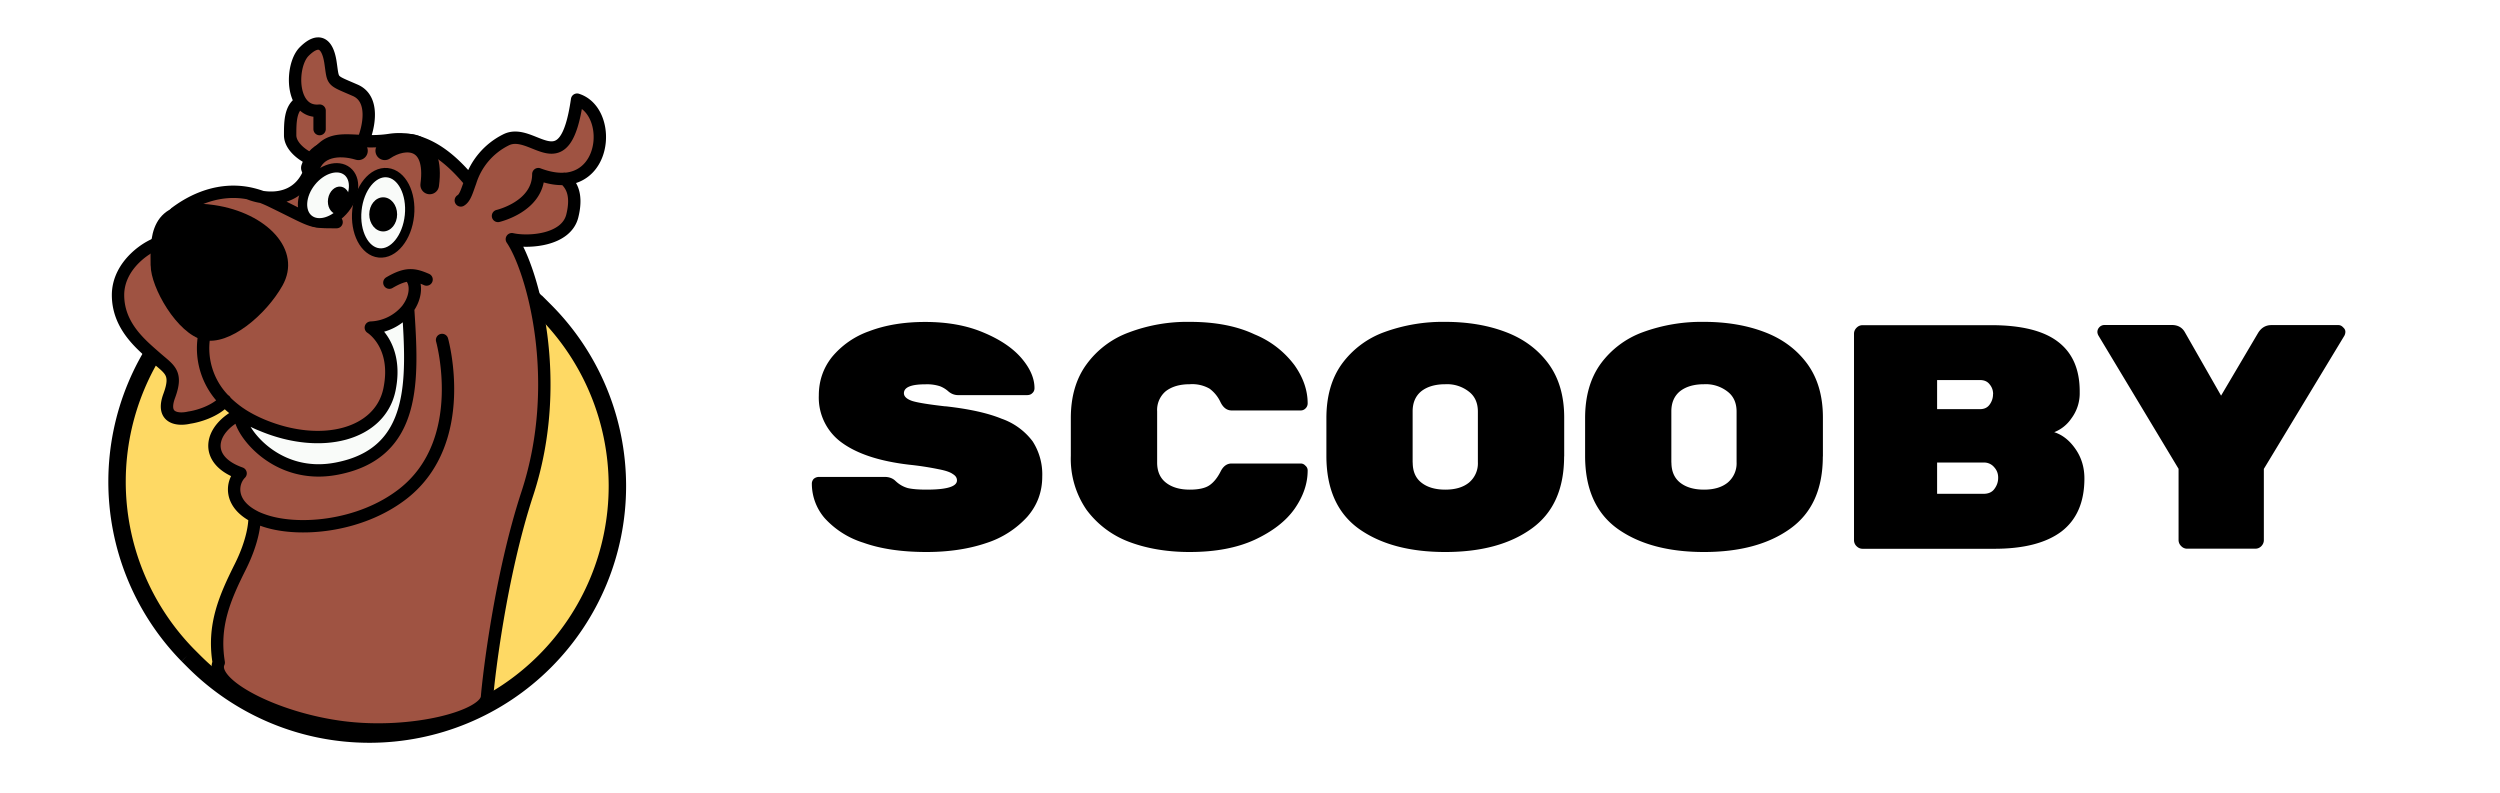 <svg width="287" height="91" fill="none" xmlns="http://www.w3.org/2000/svg"><g filter="url(#a)"><path d="m61.81 34.94.73.73a28.47 28.47 0 0 1-40.27 40.26l-.72-.72A28.47 28.47 0 0 1 61.8 34.94Z" fill="#FED964" stroke="#000" stroke-width="2"/><path d="M26.73 51.14c-1.29-2.28 1-4.16 2.31-4.8 4.63-.25 13.96-.76 14.24-.9.29-.14-1.18-4.57-1.96-6.76v-4.81l6.77.71 1.24 11.75-7.3 8.9c-4.56-.41-14.02-1.81-15.3-4.1Z" fill="#F9FBF9" stroke="#000" stroke-width=".36"/><path d="M18.54 27.82c-1.37.23-4.99 2.49-4.99 6.05 0 3.56 2.67 5.7 4.28 7.12 1.6 1.42 2.6 1.75 1.6 4.45s1.13 2.79 2.31 2.5c.89-.12 2.93-.68 4.08-1.94a11 11 0 0 0 1.8 1.5c.71.48 1.54.93 2.49 1.32 6.83 2.85 13.53 1.07 14.6-4.1 1.06-5.15-2.14-7.11-2.14-7.11a5.67 5.67 0 0 0 4.27-2.2c.54 8.12 1.07 16.62-8.19 18.4-7.32 1.4-11.57-4.99-11.03-6.31-3.56 1.68-4.42 5.28 0 6.84-1.04 1.04-1.37 3.44 1.6 4.96.06.72-.18 2.87-1.6 5.72-1.78 3.56-3.2 6.77-2.5 11.04-1.12 2.43 6.36 6.44 14.3 7.44 7.96 1 16.33-1.25 16.5-3.5.18-2.2 1.5-13.8 4.63-23.34 4.27-13.02.53-25.82-1.78-29.2 1.84.42 6.23.18 6.94-2.67.7-2.82-.39-3.78-.87-4.26 4.98-.34 5.2-7.88 1.4-9.1-1.42 9.98-5.04 3-8.18 4.64a8.02 8.02 0 0 0-4.07 4.8c-1.38-1.6-4.66-5.51-9.28-4.8-1.12.17-2.12.16-3.03.13-2.53-.1-4.32-.44-5.61 2.18-.16.31-.3.67-.44 1.07-1.07 3.05-3.62 3.47-5.57 3.16a6.9 6.9 0 0 1-1.55-.43c-4.02-.76-7.18 1.36-8.37 2.25l-1.6 3.39Z" fill="#9F5342"/><path d="M33.31 15.53c0 1.43 1.84 2.61 2.76 2.85 1.29-2.62 3.08-2.29 5.61-2.18.65-1.53 1.39-4.83-.89-5.83-2.85-1.24-2.5-.89-2.85-3.2-.35-2.32-1.42-2.85-3.02-1.25-1.15 1.15-1.48 4.3-.33 5.88h-.2c-1.08.7-1.08 2.31-1.08 3.73Z" fill="#9F5342"/><path d="m25.84 45.98-.02.02m-2.3-7.86a8.47 8.47 0 0 0 2.3 7.86m4.29 2.82c6.83 2.85 13.53 1.07 14.6-4.1 1.06-5.15-2.14-7.11-2.14-7.11a5.67 5.67 0 0 0 4.27-2.2M30.11 48.82c-.95-.4-1.78-.84-2.5-1.32m2.5 1.32A12.54 12.54 0 0 1 25.8 46m21.57-13.91c.46.82.3 2.16-.54 3.32m-2.13-2.96c1.94-1.14 2.81-.99 4.27-.36M27.62 47.5c-3.56 1.68-4.42 5.28 0 6.84-1.04 1.04-1.37 3.44 1.6 4.96m-1.6-11.8c-.54 1.32 3.71 7.72 11.03 6.3 9.26-1.77 8.73-10.27 8.2-18.4M27.61 47.5a11 11 0 0 1-1.8-1.5m24.94-6.97S54 50.6 46.3 56.66c-4.99 3.91-12.28 4.48-16.2 3.02a8.43 8.43 0 0 1-.9-.38m9.44-33.8c-3.2 0-2.49 0-7.65-2.49-.32-.15-.63-.28-.94-.4m-.84 36.69c.06.72-.18 2.87-1.6 5.72-1.78 3.56-3.2 6.77-2.5 11.04-1.12 2.43 6.36 6.44 14.3 7.44 7.96 1 16.33-1.25 16.5-3.5.18-2.2 1.5-13.8 4.63-23.34 4.27-13.02.53-25.82-1.78-29.2 1.84.42 6.23.18 6.94-2.67.7-2.82-.39-3.78-.87-4.26m-.02-.01.02.01M52.9 23.01c.5-.29.71-1.1 1.09-2.14m3.18 3.92s4.63-1.07 4.63-4.8c1.16.44 2.17.6 3.04.54m-10.85.34a8.02 8.02 0 0 1 4.07-4.8c3.14-1.63 6.76 5.34 8.19-4.63 3.79 1.21 3.57 8.75-1.41 9.1m-10.85.33c-1.38-1.6-4.66-5.51-9.28-4.8-1.12.17-2.12.16-3.03.13m-13.17 5.98c-4.02-.76-7.18 1.36-8.37 2.25l-1.6 3.39c-1.37.23-4.99 2.49-4.99 6.05 0 3.56 2.67 5.7 4.28 7.12 1.6 1.42 2.6 1.75 1.6 4.45s1.13 2.79 2.31 2.5c.89-.12 2.93-.68 4.08-1.94m2.69-23.82c.42.17.96.34 1.55.43m-1.55-.43c.5.1 1.02.24 1.55.43m6-4.23c-.15.31-.3.67-.43 1.07-1.07 3.05-3.62 3.47-5.57 3.16m6-4.23c-.91-.24-2.75-1.42-2.75-2.85 0-1.42 0-3.02 1.07-3.73h.21m1.48 6.58c1.29-2.62 3.08-2.29 5.61-2.18m0 0c.65-1.53 1.39-4.83-.89-5.83-2.85-1.24-2.5-.89-2.85-3.2-.35-2.32-1.42-2.85-3.02-1.25-1.15 1.15-1.48 4.3-.33 5.88m2.1 3.02V12.7c-.95.1-1.64-.27-2.1-.9" stroke="#000" stroke-width="1.42" stroke-linecap="round" stroke-linejoin="round"/><ellipse cx="43.99" cy="24.43" rx="3.03" ry="4.63" transform="rotate(5.85 44 24.43)" fill="#F9FBF9" stroke="#000" stroke-width="1.07"/><ellipse cx="43.99" cy="24.61" rx="1.6" ry="1.96" fill="#000"/><ellipse cx="37.66" cy="22.42" rx="2.47" ry="3.53" transform="rotate(38.7 37.66 22.42)" fill="#F9FBF9" stroke="#000" stroke-width="1.07"/><path d="M17.3 30.49c0 2.49 3.02 7.83 6.04 8.54 3.03.71 7.23-2.95 9.08-6.23 2.32-4.1-1.78-8.37-7.83-9.26-7.83-1.15-7.3 4.25-7.3 6.95Z" fill="#000"/><path d="M44.17 17.31c2.32-1.6 5.88-1.42 5.16 3.92m-8.18-3.92c-2.32-.7-4.81-.32-5.52 1.96" stroke="#000" stroke-width="2.14" stroke-linecap="round"/><ellipse cx="38.9" cy="23.01" rx="1.25" ry="1.6" transform="rotate(9.27 38.9 23.01)" fill="#000"/></g><path d="M108.53 46.64c2.7.3 4.85.77 6.46 1.43a7.57 7.57 0 0 1 3.56 2.6 7 7 0 0 1 1.1 4.04c0 1.76-.57 3.3-1.72 4.62a10.84 10.84 0 0 1-4.7 3.01c-2 .68-4.3 1.03-6.86 1.03-2.86 0-5.28-.36-7.26-1.07a10.02 10.02 0 0 1-4.44-2.82 6.07 6.07 0 0 1-1.47-3.93.8.8 0 0 1 .22-.58.93.93 0 0 1 .63-.22h7.52c.5 0 .93.16 1.24.47.42.4.88.66 1.4.81.51.12 1.23.18 2.16.18 2.32 0 3.49-.35 3.49-1.06 0-.3-.16-.54-.48-.73-.3-.22-.83-.4-1.61-.55a34.3 34.3 0 0 0-3.38-.52c-3.35-.39-5.92-1.22-7.7-2.5A6.36 6.36 0 0 1 94 45.4c0-1.66.5-3.13 1.5-4.4a9.73 9.73 0 0 1 4.26-2.97c1.86-.71 4-1.07 6.45-1.07 2.55 0 4.77.4 6.68 1.21 1.9.79 3.36 1.77 4.37 2.94 1 1.17 1.5 2.32 1.5 3.45 0 .24-.09.44-.26.58-.14.15-.35.22-.62.22H110c-.41 0-.8-.14-1.14-.44a3.14 3.14 0 0 0-.95-.58 4.84 4.84 0 0 0-1.69-.22c-1.63 0-2.45.34-2.45 1.02 0 .37.31.67.95.89.64.2 1.9.4 3.81.62Zm24.31 6.46c0 1 .33 1.77 1 2.3.68.54 1.6.81 2.74.81 1.03 0 1.79-.17 2.28-.51.49-.34.9-.86 1.25-1.54.31-.64.74-.95 1.28-.95h7.92c.22 0 .4.08.55.25a.7.7 0 0 1 .26.55c0 1.5-.5 2.96-1.5 4.4-1 1.42-2.53 2.6-4.59 3.56-2.03.93-4.51 1.4-7.45 1.4-2.61 0-4.95-.4-7-1.18a10.78 10.78 0 0 1-4.85-3.67 10.33 10.33 0 0 1-1.8-6.2V48c0-2.47.6-4.53 1.8-6.17a10.45 10.45 0 0 1 4.85-3.66 18.95 18.95 0 0 1 7-1.22c2.94 0 5.42.48 7.45 1.44a10.8 10.8 0 0 1 4.59 3.55c1 1.42 1.5 2.88 1.5 4.37a.8.8 0 0 1-.26.59.75.75 0 0 1-.55.22h-7.92c-.54 0-.97-.32-1.28-.96a4.03 4.03 0 0 0-1.25-1.54 4.01 4.01 0 0 0-2.28-.51c-1.15 0-2.06.27-2.75.8a2.82 2.82 0 0 0-.99 2.32v5.87Zm46.72-.7c0 3.74-1.24 6.5-3.74 8.29-2.47 1.78-5.77 2.68-9.9 2.68-4.14 0-7.45-.9-9.94-2.68-2.47-1.79-3.71-4.57-3.71-8.36V48c0-2.5.59-4.56 1.76-6.2a10.43 10.43 0 0 1 4.88-3.67 19.58 19.58 0 0 1 7-1.18c2.62 0 4.95.4 6.98 1.18 2.05.78 3.68 2 4.88 3.63 1.2 1.64 1.8 3.7 1.8 6.16v4.48Zm-17.38.7c0 1 .32 1.77.99 2.3.68.54 1.6.81 2.75.81s2.05-.27 2.71-.8a2.87 2.87 0 0 0 1.03-2.35v-5.8c0-1-.34-1.77-1.03-2.3a4.06 4.06 0 0 0-2.71-.85c-1.15 0-2.07.27-2.75.8-.66.54-1 1.31-1 2.32v5.87Zm47.08-.7c0 3.74-1.24 6.5-3.74 8.29-2.47 1.78-5.77 2.68-9.9 2.68-4.14 0-7.45-.9-9.94-2.68-2.47-1.79-3.71-4.57-3.71-8.36V48c0-2.5.59-4.56 1.76-6.2a10.42 10.42 0 0 1 4.88-3.67 19.58 19.58 0 0 1 7-1.18c2.62 0 4.95.4 6.98 1.18 2.05.78 3.68 2 4.88 3.63 1.2 1.64 1.8 3.7 1.8 6.16v4.48Zm-17.38.7c0 1 .33 1.77.99 2.3.68.54 1.6.81 2.75.81s2.05-.27 2.71-.8a2.87 2.87 0 0 0 1.03-2.35v-5.8c0-1-.34-1.77-1.03-2.3a4.05 4.05 0 0 0-2.71-.85c-1.15 0-2.07.27-2.75.8-.66.54-1 1.31-1 2.32v5.87Zm43.93-3.49c.95.3 1.77.94 2.46 1.94.68.98 1.02 2.1 1.02 3.38 0 2.71-.88 4.74-2.64 6.09-1.76 1.32-4.33 1.98-7.7 1.98h-15.12c-.27 0-.5-.1-.7-.3a.95.95 0 0 1-.29-.7V38.32c0-.27.1-.5.3-.7.2-.2.43-.29.7-.29h14.74c3.47 0 6.03.64 7.67 1.9 1.66 1.26 2.5 3.15 2.5 5.7v.1a4.8 4.8 0 0 1-.96 3.01 4.26 4.26 0 0 1-1.98 1.58Zm-7-4.37c0-.44-.14-.81-.41-1.13-.25-.32-.61-.48-1.1-.48h-4.92v3.34h4.92c.49 0 .85-.17 1.1-.51a2 2 0 0 0 .4-1.22Zm-1.1 11.45c.55 0 .97-.18 1.24-.55.3-.4.44-.82.44-1.28v-.04c0-.47-.16-.87-.48-1.21a1.5 1.5 0 0 0-1.2-.51h-5.33v3.59h5.32Zm40.73-19.37c.22 0 .4.09.55.26.17.14.26.32.26.51 0 .15-.04.3-.11.44l-9.25 15.3V62c0 .27-.1.5-.29.7-.2.2-.43.29-.7.29h-7.8a.92.92 0 0 1-.7-.3.95.95 0 0 1-.3-.7v-8.17l-9.2-15.3a.92.92 0 0 1-.12-.4c0-.22.08-.4.22-.55a.8.8 0 0 1 .59-.26h7.74c.68 0 1.19.28 1.5.84l4.15 7.27 4.25-7.2c.37-.6.88-.9 1.54-.9h7.67Z" fill="currentcolor"/><defs><filter id="a" x="-3" y="-1" width="90" height="93" filterUnits="userSpaceOnUse" color-interpolation-filters="sRGB"><feFlood flood-opacity="0" result="BackgroundImageFix"/><feColorMatrix in="SourceAlpha" values="0 0 0 0 0 0 0 0 0 0 0 0 0 0 0 0 0 0 127 0" result="hardAlpha"/><feOffset/><feGaussianBlur stdDeviation="1.5"/><feComposite in2="hardAlpha" operator="out"/><feColorMatrix values="0 0 0 0 1 0 0 0 0 1 0 0 0 0 1 0 0 0 1 0"/><feBlend in2="BackgroundImageFix" result="effect1_dropShadow_4_107"/><feColorMatrix in="SourceAlpha" values="0 0 0 0 0 0 0 0 0 0 0 0 0 0 0 0 0 0 127 0" result="hardAlpha"/><feOffset/><feGaussianBlur stdDeviation="1.5"/><feComposite in2="hardAlpha" operator="out"/><feColorMatrix values="0 0 0 0 1 0 0 0 0 1 0 0 0 0 1 0 0 0 1 0"/><feBlend in2="effect1_dropShadow_4_107" result="effect2_dropShadow_4_107"/><feBlend in="SourceGraphic" in2="effect2_dropShadow_4_107" result="shape"/></filter></defs></svg>